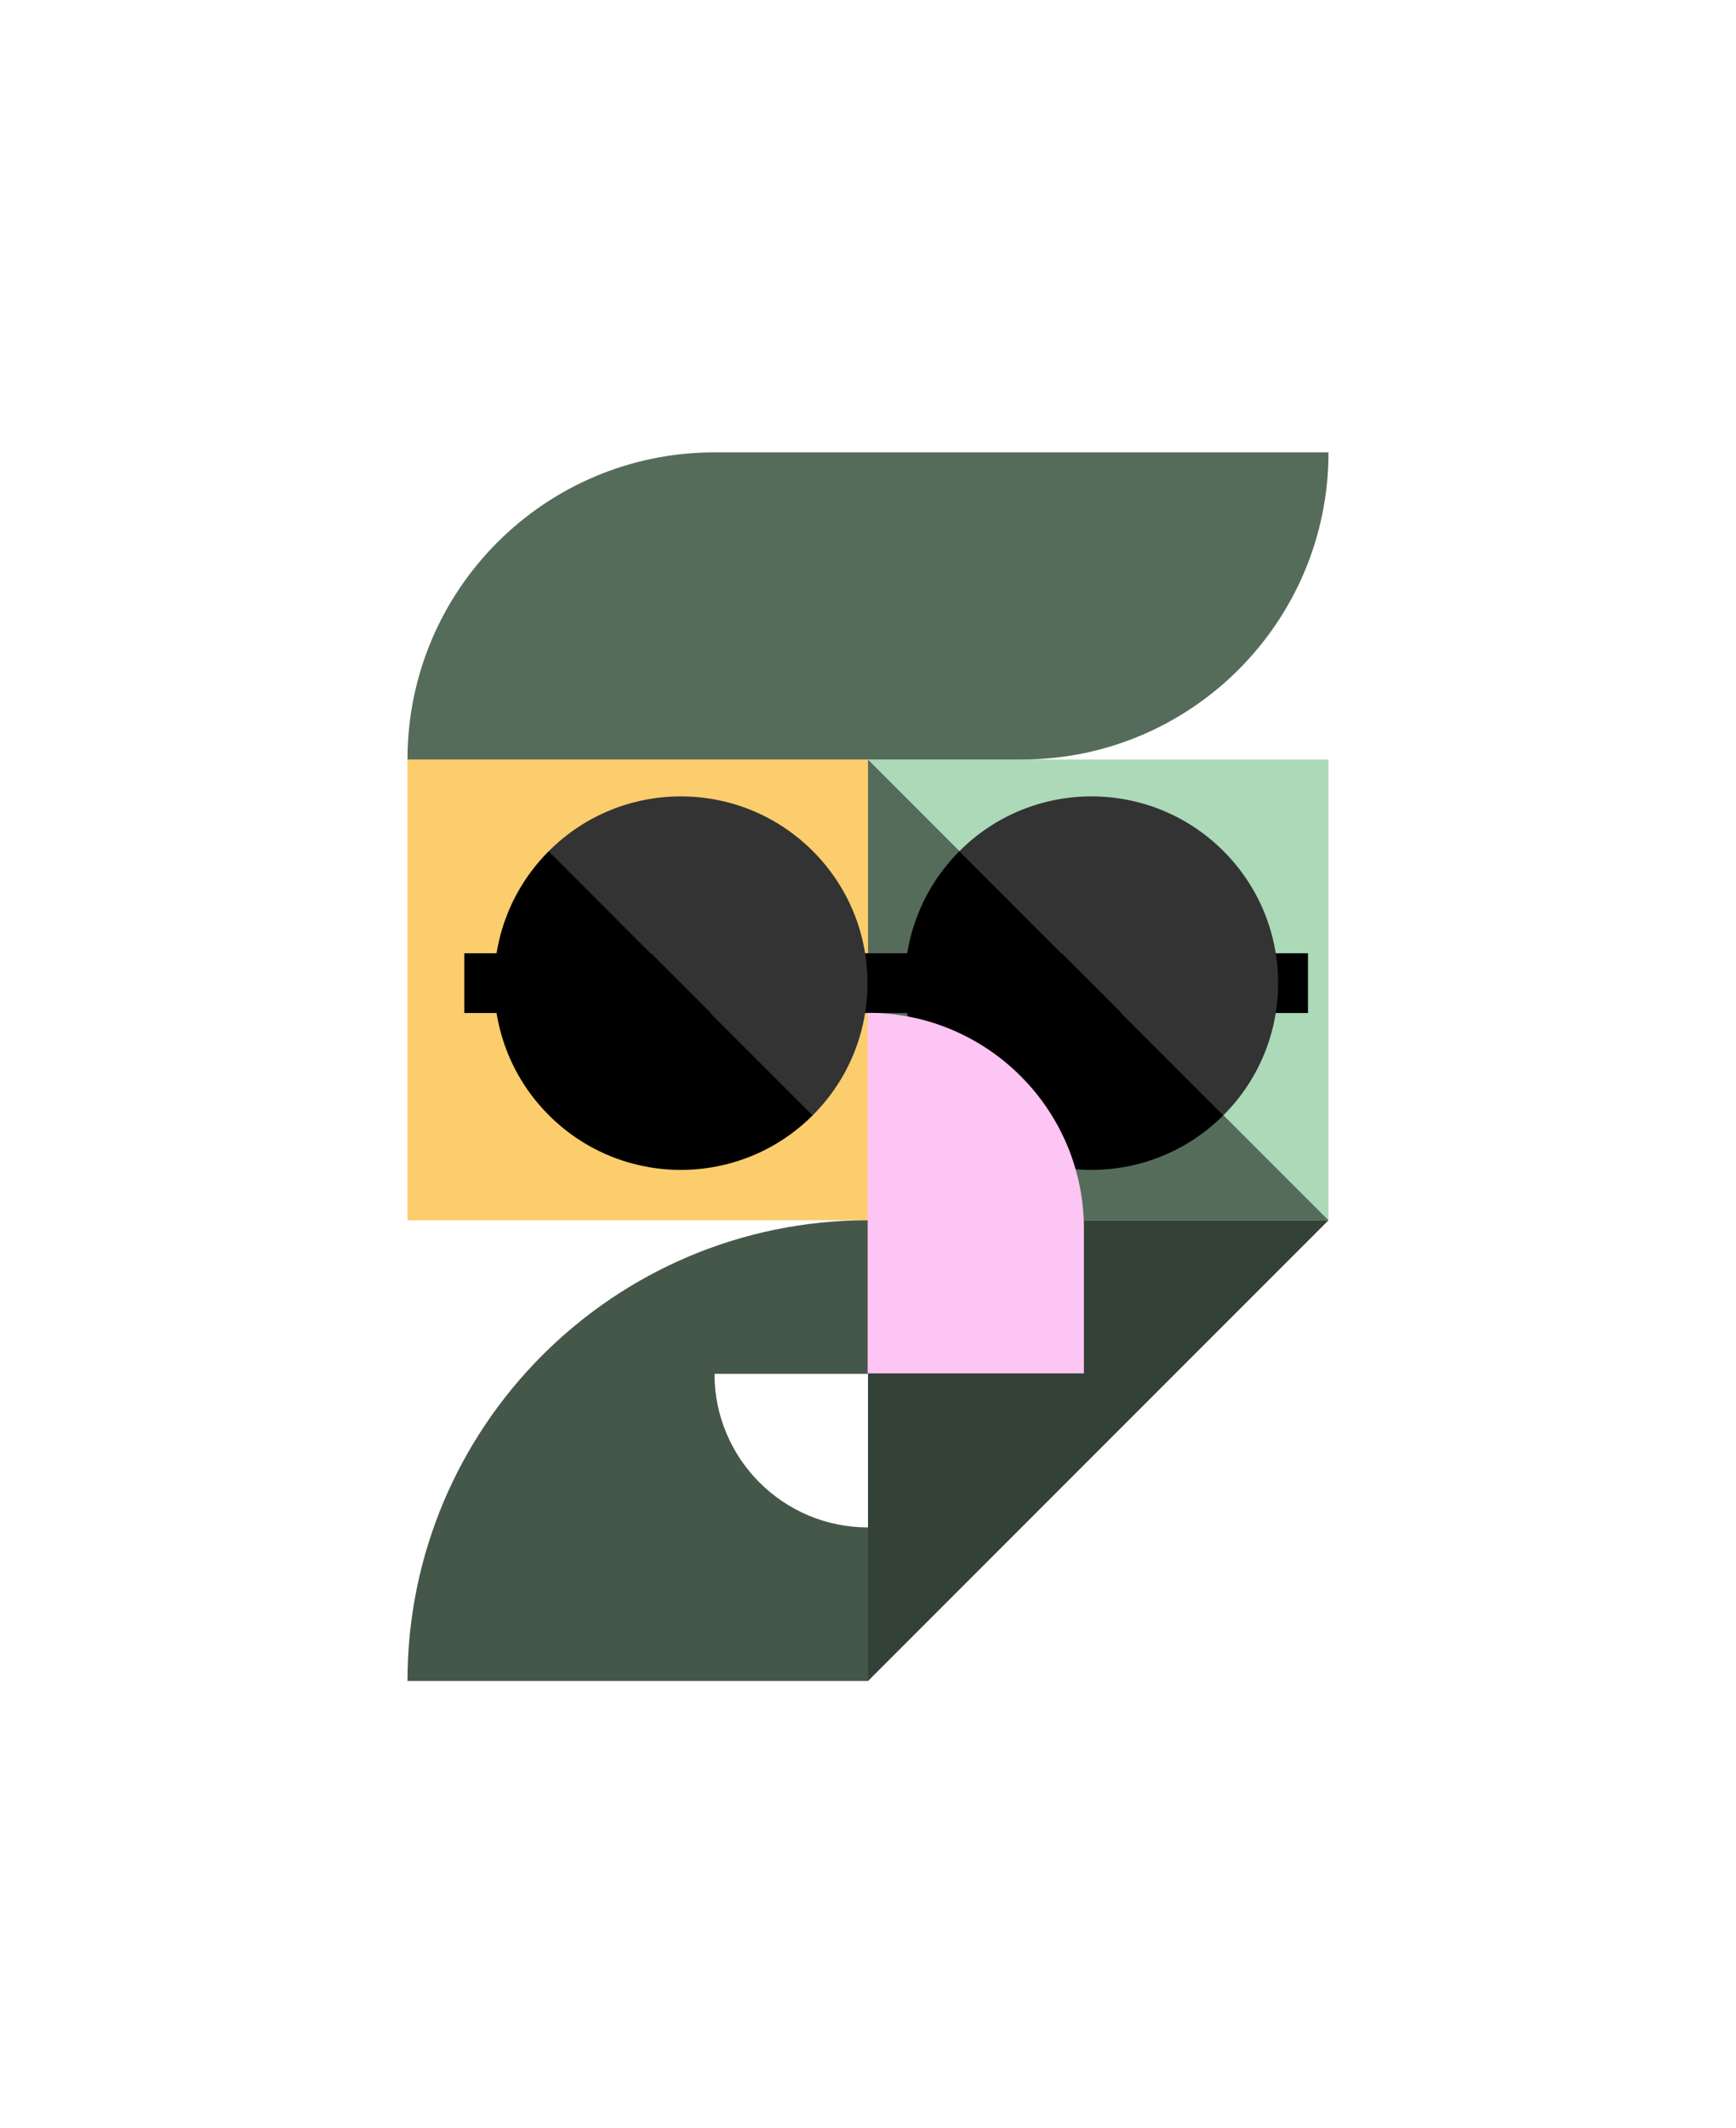 <svg width="311" height="381" viewBox="0 0 311 381" fill="none" xmlns="http://www.w3.org/2000/svg">
<rect width="311" height="381" fill="white"/>
<path d="M73.001 136H155.5V218.5H73.001V136Z" fill="#FCCD6C"/>
<path d="M155.5 218.5L155.5 301L73 301C73 255.437 109.936 218.5 155.5 218.5Z" fill="#455749"/>
<path d="M238 218.5L155.5 136L238 136L238 218.5Z" fill="#ACD9B7"/>
<path d="M155.5 136L237.999 218.5H155.5V136Z" fill="#566C5B"/>
<path d="M237.999 218.5L155.5 301L155.5 218.5L237.999 218.5Z" fill="#344137"/>
<path d="M73.001 136C73.001 105.624 97.625 81 128.001 81H238C238 111.349 213.397 136 183.047 136H73.001Z" fill="#566C5B"/>
<path d="M155.5 246C155.5 261.188 155.5 273.5 155.5 273.5C140.312 273.5 128 261.188 128 246C128 246 140.312 246 155.5 246Z" fill="white"/>
<path d="M83.178 170.689H234.324V181.39H83.178V170.689Z" fill="black"/>
<path d="M145.615 199.685C145.615 199.685 135.028 189.099 121.969 176.04C108.911 162.981 98.324 152.395 98.324 152.395C111.383 139.336 132.556 139.336 145.615 152.395C158.674 165.454 158.674 186.627 145.615 199.685Z" fill="#333333"/>
<path d="M145.615 199.686C132.556 212.744 111.384 212.744 98.325 199.686C85.266 186.627 85.266 165.454 98.325 152.395C98.325 152.395 108.911 162.981 121.97 176.04C135.029 189.099 145.615 199.686 145.615 199.686Z" fill="black"/>
<path d="M219.181 199.685C219.181 199.685 208.595 189.099 195.536 176.04C182.477 162.981 171.89 152.395 171.89 152.395C184.949 139.336 206.122 139.336 219.181 152.395C232.24 165.454 232.24 186.627 219.181 199.685Z" fill="#333333"/>
<path d="M219.181 199.686C206.122 212.744 184.95 212.744 171.891 199.686C158.832 186.627 158.832 165.454 171.891 152.395C171.891 152.395 182.477 162.981 195.536 176.04C208.595 189.099 219.181 199.686 219.181 199.686Z" fill="black"/>
<path d="M155.438 245.911C155.438 224.552 155.438 181.342 155.438 181.342C176.834 181.342 194.18 198.657 194.18 220.016L194.18 245.911L155.438 245.911Z" fill="#FCC5F3"/>
<rect x="155.438" y="179.968" width="10.166" height="1.374" fill="black"/>
</svg>
